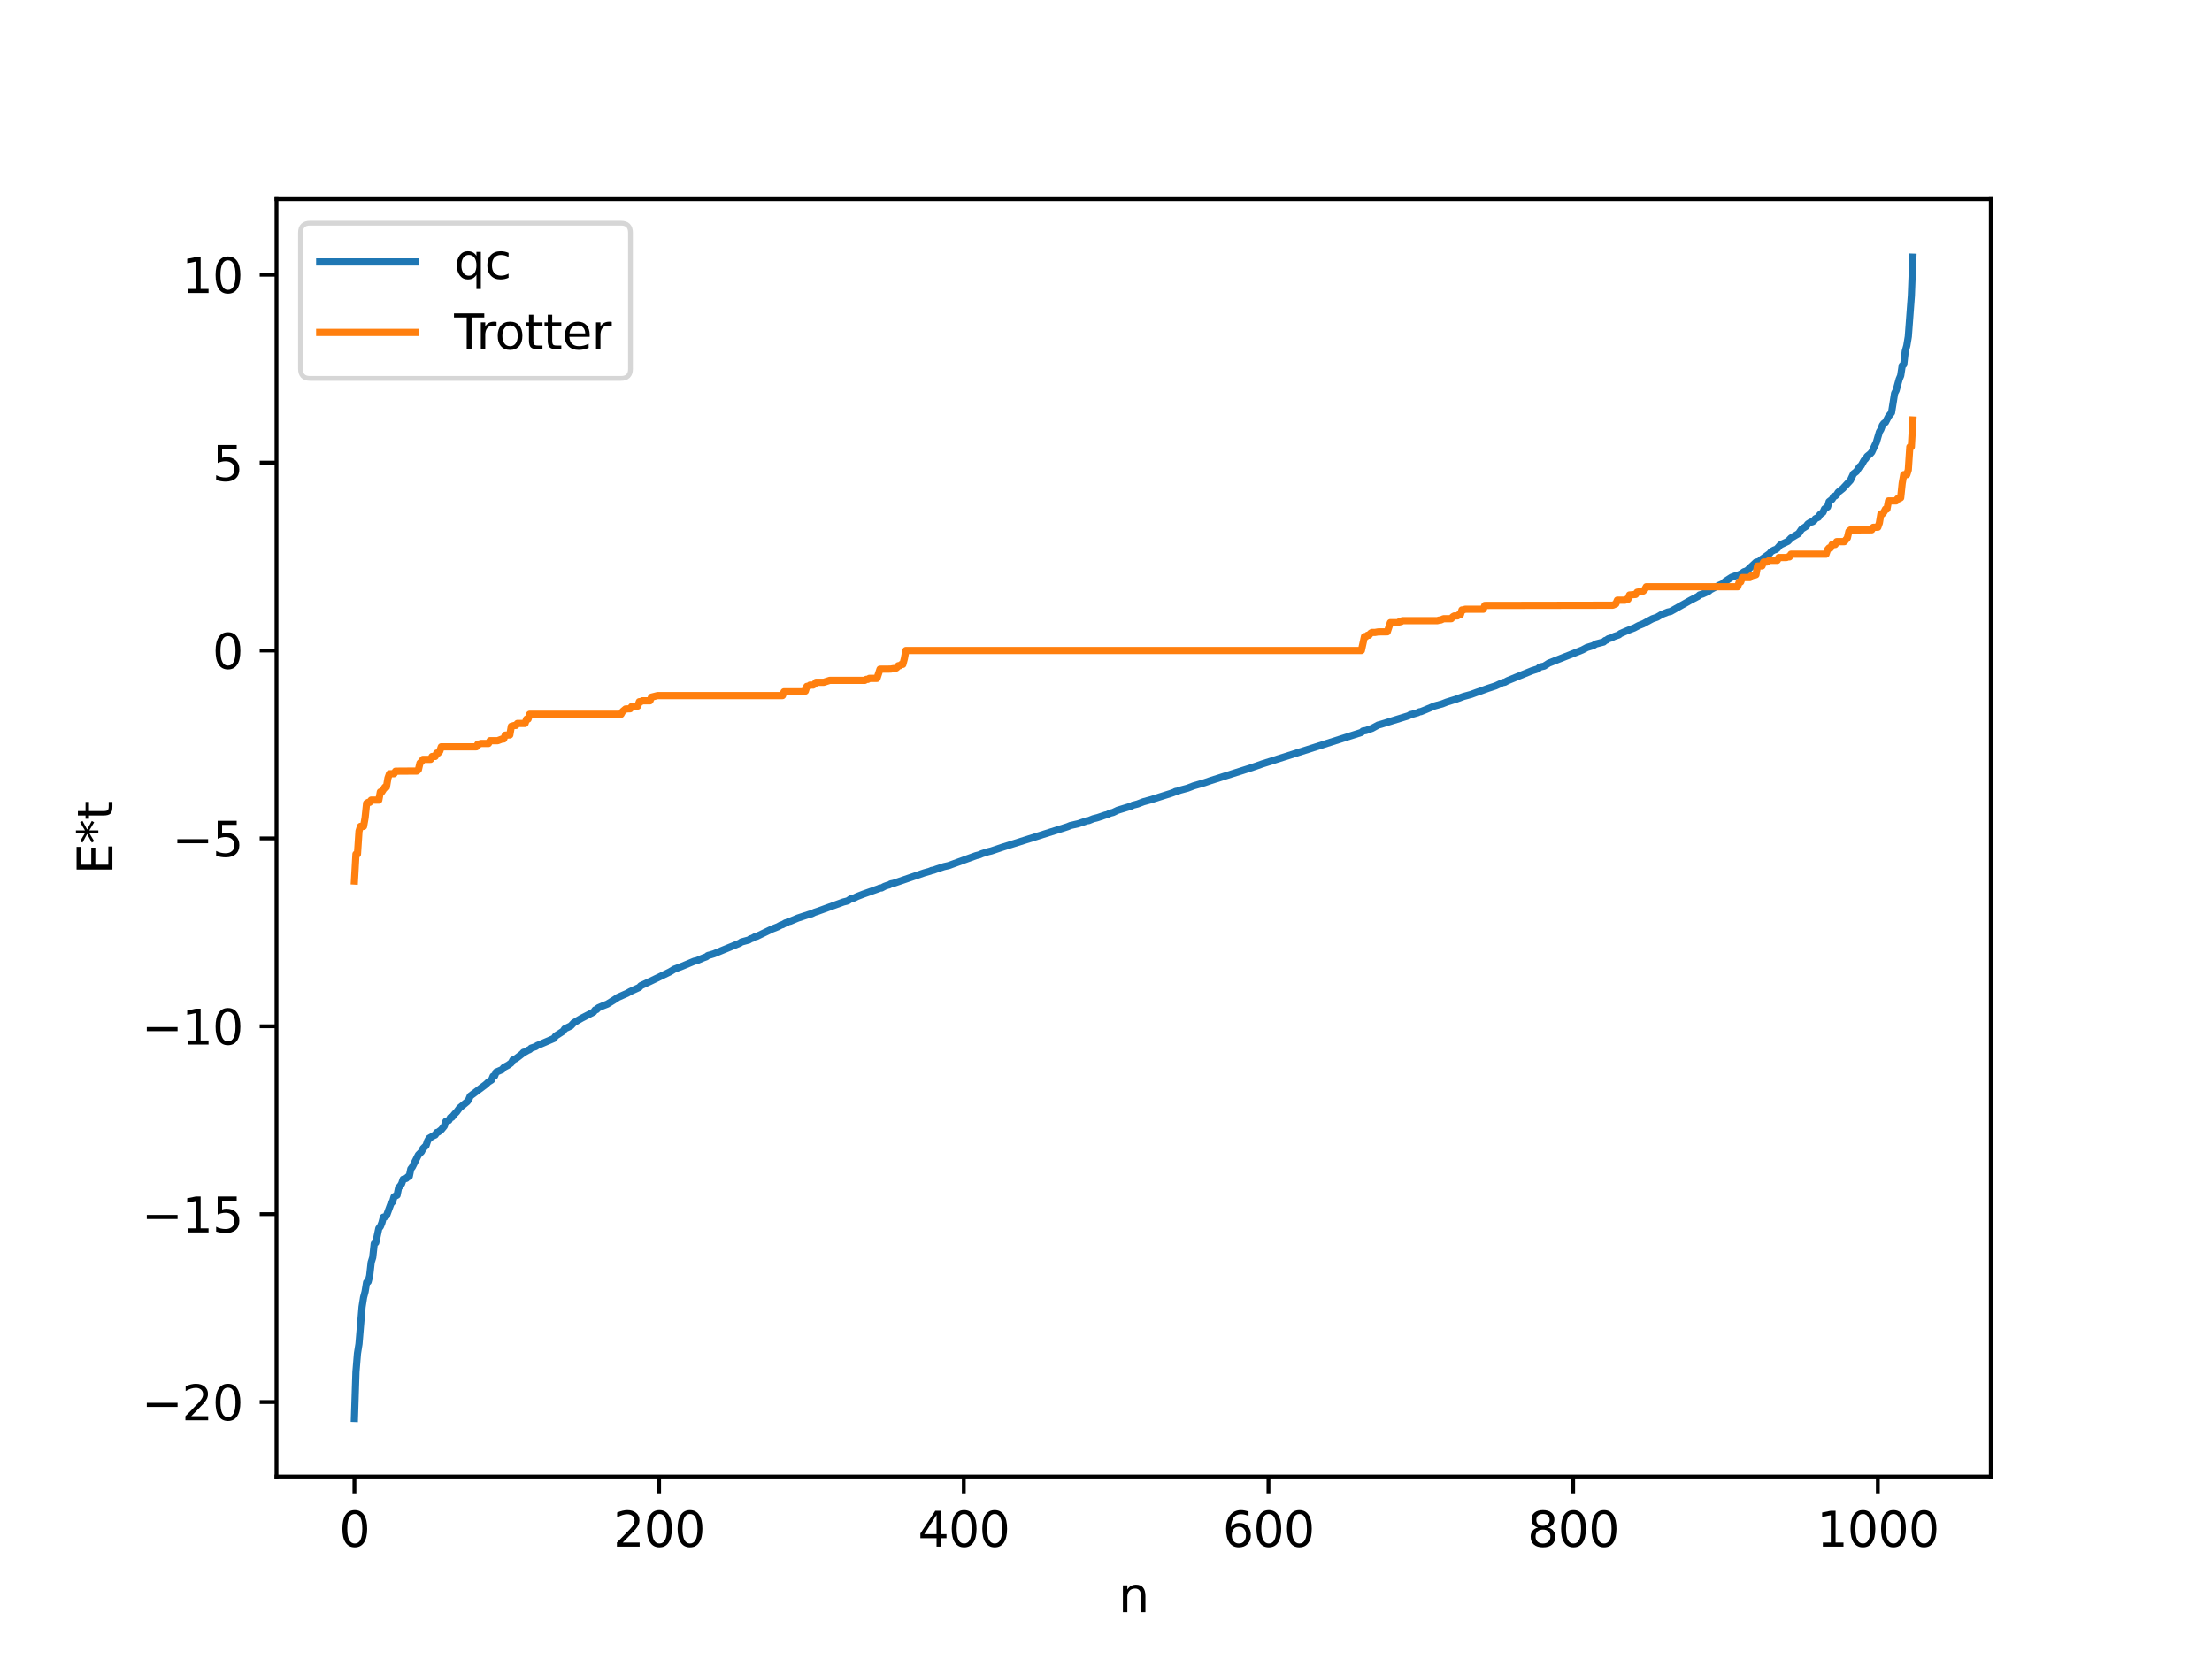 <?xml version="1.0" encoding="utf-8" standalone="no"?>
<!DOCTYPE svg PUBLIC "-//W3C//DTD SVG 1.1//EN"
  "http://www.w3.org/Graphics/SVG/1.1/DTD/svg11.dtd">
<svg xmlns:xlink="http://www.w3.org/1999/xlink" width="460.8pt" height="345.6pt" viewBox="0 0 460.8 345.6" xmlns="http://www.w3.org/2000/svg" version="1.1">
 <defs>
  <style type="text/css">*{stroke-linejoin: round; stroke-linecap: butt}</style>
 </defs>
 <g id="figure_1">
  <g id="patch_1">
   <path d="M 0 345.6 
L 460.8 345.6 
L 460.8 0 
L 0 0 
z
" style="fill: #ffffff"/>
  </g>
  <g id="axes_1">
   <g id="patch_2">
    <path d="M 57.6 307.584 
L 414.72 307.584 
L 414.72 41.472 
L 57.6 41.472 
z
" style="fill: #ffffff"/>
   </g>
   <g id="matplotlib.axis_1">
    <g id="xtick_1">
     <g id="line2d_1">
      <defs>
       <path id="m9c0c507aa5" d="M 0 0 
L 0 3.5 
" style="stroke: #000000; stroke-width: 0.8"/>
      </defs>
      <g>
       <use xlink:href="#m9c0c507aa5" x="73.833" y="307.584" style="stroke: #000000; stroke-width: 0.8"/>
      </g>
     </g>
     <g id="text_1">
      <!-- 0 -->
      <g transform="translate(70.651 322.182) scale(0.1 -0.1)">
       <defs>
        <path id="DejaVuSans-30" d="M 2034 4250 
Q 1547 4250 1301 3770 
Q 1056 3291 1056 2328 
Q 1056 1369 1301 889 
Q 1547 409 2034 409 
Q 2525 409 2770 889 
Q 3016 1369 3016 2328 
Q 3016 3291 2770 3770 
Q 2525 4250 2034 4250 
z
M 2034 4750 
Q 2819 4750 3233 4129 
Q 3647 3509 3647 2328 
Q 3647 1150 3233 529 
Q 2819 -91 2034 -91 
Q 1250 -91 836 529 
Q 422 1150 422 2328 
Q 422 3509 836 4129 
Q 1250 4750 2034 4750 
z
" transform="scale(0.016)"/>
       </defs>
       <use xlink:href="#DejaVuSans-30"/>
      </g>
     </g>
    </g>
    <g id="xtick_2">
     <g id="line2d_2">
      <g>
       <use xlink:href="#m9c0c507aa5" x="137.304" y="307.584" style="stroke: #000000; stroke-width: 0.8"/>
      </g>
     </g>
     <g id="text_2">
      <!-- 200 -->
      <g transform="translate(127.76 322.182) scale(0.1 -0.1)">
       <defs>
        <path id="DejaVuSans-32" d="M 1228 531 
L 3431 531 
L 3431 0 
L 469 0 
L 469 531 
Q 828 903 1448 1529 
Q 2069 2156 2228 2338 
Q 2531 2678 2651 2914 
Q 2772 3150 2772 3378 
Q 2772 3750 2511 3984 
Q 2250 4219 1831 4219 
Q 1534 4219 1204 4116 
Q 875 4013 500 3803 
L 500 4441 
Q 881 4594 1212 4672 
Q 1544 4750 1819 4750 
Q 2544 4750 2975 4387 
Q 3406 4025 3406 3419 
Q 3406 3131 3298 2873 
Q 3191 2616 2906 2266 
Q 2828 2175 2409 1742 
Q 1991 1309 1228 531 
z
" transform="scale(0.016)"/>
       </defs>
       <use xlink:href="#DejaVuSans-32"/>
       <use xlink:href="#DejaVuSans-30" x="63.623"/>
       <use xlink:href="#DejaVuSans-30" x="127.246"/>
      </g>
     </g>
    </g>
    <g id="xtick_3">
     <g id="line2d_3">
      <g>
       <use xlink:href="#m9c0c507aa5" x="200.775" y="307.584" style="stroke: #000000; stroke-width: 0.8"/>
      </g>
     </g>
     <g id="text_3">
      <!-- 400 -->
      <g transform="translate(191.231 322.182) scale(0.1 -0.1)">
       <defs>
        <path id="DejaVuSans-34" d="M 2419 4116 
L 825 1625 
L 2419 1625 
L 2419 4116 
z
M 2253 4666 
L 3047 4666 
L 3047 1625 
L 3713 1625 
L 3713 1100 
L 3047 1100 
L 3047 0 
L 2419 0 
L 2419 1100 
L 313 1100 
L 313 1709 
L 2253 4666 
z
" transform="scale(0.016)"/>
       </defs>
       <use xlink:href="#DejaVuSans-34"/>
       <use xlink:href="#DejaVuSans-30" x="63.623"/>
       <use xlink:href="#DejaVuSans-30" x="127.246"/>
      </g>
     </g>
    </g>
    <g id="xtick_4">
     <g id="line2d_4">
      <g>
       <use xlink:href="#m9c0c507aa5" x="264.246" y="307.584" style="stroke: #000000; stroke-width: 0.8"/>
      </g>
     </g>
     <g id="text_4">
      <!-- 600 -->
      <g transform="translate(254.702 322.182) scale(0.1 -0.1)">
       <defs>
        <path id="DejaVuSans-36" d="M 2113 2584 
Q 1688 2584 1439 2293 
Q 1191 2003 1191 1497 
Q 1191 994 1439 701 
Q 1688 409 2113 409 
Q 2538 409 2786 701 
Q 3034 994 3034 1497 
Q 3034 2003 2786 2293 
Q 2538 2584 2113 2584 
z
M 3366 4563 
L 3366 3988 
Q 3128 4100 2886 4159 
Q 2644 4219 2406 4219 
Q 1781 4219 1451 3797 
Q 1122 3375 1075 2522 
Q 1259 2794 1537 2939 
Q 1816 3084 2150 3084 
Q 2853 3084 3261 2657 
Q 3669 2231 3669 1497 
Q 3669 778 3244 343 
Q 2819 -91 2113 -91 
Q 1303 -91 875 529 
Q 447 1150 447 2328 
Q 447 3434 972 4092 
Q 1497 4750 2381 4750 
Q 2619 4750 2861 4703 
Q 3103 4656 3366 4563 
z
" transform="scale(0.016)"/>
       </defs>
       <use xlink:href="#DejaVuSans-36"/>
       <use xlink:href="#DejaVuSans-30" x="63.623"/>
       <use xlink:href="#DejaVuSans-30" x="127.246"/>
      </g>
     </g>
    </g>
    <g id="xtick_5">
     <g id="line2d_5">
      <g>
       <use xlink:href="#m9c0c507aa5" x="327.717" y="307.584" style="stroke: #000000; stroke-width: 0.8"/>
      </g>
     </g>
     <g id="text_5">
      <!-- 800 -->
      <g transform="translate(318.173 322.182) scale(0.1 -0.1)">
       <defs>
        <path id="DejaVuSans-38" d="M 2034 2216 
Q 1584 2216 1326 1975 
Q 1069 1734 1069 1313 
Q 1069 891 1326 650 
Q 1584 409 2034 409 
Q 2484 409 2743 651 
Q 3003 894 3003 1313 
Q 3003 1734 2745 1975 
Q 2488 2216 2034 2216 
z
M 1403 2484 
Q 997 2584 770 2862 
Q 544 3141 544 3541 
Q 544 4100 942 4425 
Q 1341 4750 2034 4750 
Q 2731 4750 3128 4425 
Q 3525 4100 3525 3541 
Q 3525 3141 3298 2862 
Q 3072 2584 2669 2484 
Q 3125 2378 3379 2068 
Q 3634 1759 3634 1313 
Q 3634 634 3220 271 
Q 2806 -91 2034 -91 
Q 1263 -91 848 271 
Q 434 634 434 1313 
Q 434 1759 690 2068 
Q 947 2378 1403 2484 
z
M 1172 3481 
Q 1172 3119 1398 2916 
Q 1625 2713 2034 2713 
Q 2441 2713 2670 2916 
Q 2900 3119 2900 3481 
Q 2900 3844 2670 4047 
Q 2441 4250 2034 4250 
Q 1625 4250 1398 4047 
Q 1172 3844 1172 3481 
z
" transform="scale(0.016)"/>
       </defs>
       <use xlink:href="#DejaVuSans-38"/>
       <use xlink:href="#DejaVuSans-30" x="63.623"/>
       <use xlink:href="#DejaVuSans-30" x="127.246"/>
      </g>
     </g>
    </g>
    <g id="xtick_6">
     <g id="line2d_6">
      <g>
       <use xlink:href="#m9c0c507aa5" x="391.188" y="307.584" style="stroke: #000000; stroke-width: 0.8"/>
      </g>
     </g>
     <g id="text_6">
      <!-- 1000 -->
      <g transform="translate(378.463 322.182) scale(0.1 -0.1)">
       <defs>
        <path id="DejaVuSans-31" d="M 794 531 
L 1825 531 
L 1825 4091 
L 703 3866 
L 703 4441 
L 1819 4666 
L 2450 4666 
L 2450 531 
L 3481 531 
L 3481 0 
L 794 0 
L 794 531 
z
" transform="scale(0.016)"/>
       </defs>
       <use xlink:href="#DejaVuSans-31"/>
       <use xlink:href="#DejaVuSans-30" x="63.623"/>
       <use xlink:href="#DejaVuSans-30" x="127.246"/>
       <use xlink:href="#DejaVuSans-30" x="190.869"/>
      </g>
     </g>
    </g>
    <g id="text_7">
     <!-- n -->
     <g transform="translate(232.991 335.861) scale(0.1 -0.1)">
      <defs>
       <path id="DejaVuSans-6e" d="M 3513 2113 
L 3513 0 
L 2938 0 
L 2938 2094 
Q 2938 2591 2744 2837 
Q 2550 3084 2163 3084 
Q 1697 3084 1428 2787 
Q 1159 2491 1159 1978 
L 1159 0 
L 581 0 
L 581 3500 
L 1159 3500 
L 1159 2956 
Q 1366 3272 1645 3428 
Q 1925 3584 2291 3584 
Q 2894 3584 3203 3211 
Q 3513 2838 3513 2113 
z
" transform="scale(0.016)"/>
      </defs>
      <use xlink:href="#DejaVuSans-6e"/>
     </g>
    </g>
   </g>
   <g id="matplotlib.axis_2">
    <g id="ytick_1">
     <g id="line2d_7">
      <defs>
       <path id="m28632db295" d="M 0 0 
L -3.5 0 
" style="stroke: #000000; stroke-width: 0.8"/>
      </defs>
      <g>
       <use xlink:href="#m28632db295" x="57.6" y="292.073" style="stroke: #000000; stroke-width: 0.8"/>
      </g>
     </g>
     <g id="text_8">
      <!-- −20 -->
      <g transform="translate(29.495 295.872) scale(0.1 -0.1)">
       <defs>
        <path id="DejaVuSans-2212" d="M 678 2272 
L 4684 2272 
L 4684 1741 
L 678 1741 
L 678 2272 
z
" transform="scale(0.016)"/>
       </defs>
       <use xlink:href="#DejaVuSans-2212"/>
       <use xlink:href="#DejaVuSans-32" x="83.789"/>
       <use xlink:href="#DejaVuSans-30" x="147.412"/>
      </g>
     </g>
    </g>
    <g id="ytick_2">
     <g id="line2d_8">
      <g>
       <use xlink:href="#m28632db295" x="57.6" y="252.933" style="stroke: #000000; stroke-width: 0.8"/>
      </g>
     </g>
     <g id="text_9">
      <!-- −15 -->
      <g transform="translate(29.495 256.732) scale(0.1 -0.1)">
       <defs>
        <path id="DejaVuSans-35" d="M 691 4666 
L 3169 4666 
L 3169 4134 
L 1269 4134 
L 1269 2991 
Q 1406 3038 1543 3061 
Q 1681 3084 1819 3084 
Q 2600 3084 3056 2656 
Q 3513 2228 3513 1497 
Q 3513 744 3044 326 
Q 2575 -91 1722 -91 
Q 1428 -91 1123 -41 
Q 819 9 494 109 
L 494 744 
Q 775 591 1075 516 
Q 1375 441 1709 441 
Q 2250 441 2565 725 
Q 2881 1009 2881 1497 
Q 2881 1984 2565 2268 
Q 2250 2553 1709 2553 
Q 1456 2553 1204 2497 
Q 953 2441 691 2322 
L 691 4666 
z
" transform="scale(0.016)"/>
       </defs>
       <use xlink:href="#DejaVuSans-2212"/>
       <use xlink:href="#DejaVuSans-31" x="83.789"/>
       <use xlink:href="#DejaVuSans-35" x="147.412"/>
      </g>
     </g>
    </g>
    <g id="ytick_3">
     <g id="line2d_9">
      <g>
       <use xlink:href="#m28632db295" x="57.6" y="213.793" style="stroke: #000000; stroke-width: 0.8"/>
      </g>
     </g>
     <g id="text_10">
      <!-- −10 -->
      <g transform="translate(29.495 217.592) scale(0.1 -0.1)">
       <use xlink:href="#DejaVuSans-2212"/>
       <use xlink:href="#DejaVuSans-31" x="83.789"/>
       <use xlink:href="#DejaVuSans-30" x="147.412"/>
      </g>
     </g>
    </g>
    <g id="ytick_4">
     <g id="line2d_10">
      <g>
       <use xlink:href="#m28632db295" x="57.6" y="174.653" style="stroke: #000000; stroke-width: 0.8"/>
      </g>
     </g>
     <g id="text_11">
      <!-- −5 -->
      <g transform="translate(35.858 178.452) scale(0.1 -0.1)">
       <use xlink:href="#DejaVuSans-2212"/>
       <use xlink:href="#DejaVuSans-35" x="83.789"/>
      </g>
     </g>
    </g>
    <g id="ytick_5">
     <g id="line2d_11">
      <g>
       <use xlink:href="#m28632db295" x="57.6" y="135.512" style="stroke: #000000; stroke-width: 0.8"/>
      </g>
     </g>
     <g id="text_12">
      <!-- 0 -->
      <g transform="translate(44.237 139.312) scale(0.1 -0.1)">
       <use xlink:href="#DejaVuSans-30"/>
      </g>
     </g>
    </g>
    <g id="ytick_6">
     <g id="line2d_12">
      <g>
       <use xlink:href="#m28632db295" x="57.6" y="96.372" style="stroke: #000000; stroke-width: 0.8"/>
      </g>
     </g>
     <g id="text_13">
      <!-- 5 -->
      <g transform="translate(44.237 100.171) scale(0.1 -0.1)">
       <use xlink:href="#DejaVuSans-35"/>
      </g>
     </g>
    </g>
    <g id="ytick_7">
     <g id="line2d_13">
      <g>
       <use xlink:href="#m28632db295" x="57.6" y="57.232" style="stroke: #000000; stroke-width: 0.8"/>
      </g>
     </g>
     <g id="text_14">
      <!-- 10 -->
      <g transform="translate(37.875 61.031) scale(0.1 -0.1)">
       <use xlink:href="#DejaVuSans-31"/>
       <use xlink:href="#DejaVuSans-30" x="63.623"/>
      </g>
     </g>
    </g>
    <g id="text_15">
     <!-- E*t -->
     <g transform="translate(23.416 182.148) rotate(-90) scale(0.1 -0.1)">
      <defs>
       <path id="DejaVuSans-45" d="M 628 4666 
L 3578 4666 
L 3578 4134 
L 1259 4134 
L 1259 2753 
L 3481 2753 
L 3481 2222 
L 1259 2222 
L 1259 531 
L 3634 531 
L 3634 0 
L 628 0 
L 628 4666 
z
" transform="scale(0.016)"/>
       <path id="DejaVuSans-2a" d="M 3009 3897 
L 1888 3291 
L 3009 2681 
L 2828 2375 
L 1778 3009 
L 1778 1831 
L 1422 1831 
L 1422 3009 
L 372 2375 
L 191 2681 
L 1313 3291 
L 191 3897 
L 372 4206 
L 1422 3572 
L 1422 4750 
L 1778 4750 
L 1778 3572 
L 2828 4206 
L 3009 3897 
z
" transform="scale(0.016)"/>
       <path id="DejaVuSans-74" d="M 1172 4494 
L 1172 3500 
L 2356 3500 
L 2356 3053 
L 1172 3053 
L 1172 1153 
Q 1172 725 1289 603 
Q 1406 481 1766 481 
L 2356 481 
L 2356 0 
L 1766 0 
Q 1100 0 847 248 
Q 594 497 594 1153 
L 594 3053 
L 172 3053 
L 172 3500 
L 594 3500 
L 594 4494 
L 1172 4494 
z
" transform="scale(0.016)"/>
      </defs>
      <use xlink:href="#DejaVuSans-45"/>
      <use xlink:href="#DejaVuSans-2a" x="63.184"/>
      <use xlink:href="#DejaVuSans-74" x="113.184"/>
     </g>
    </g>
   </g>
   <g id="line2d_14">
    <path d="M 73.833 295.488 
L 74.15 285.811 
L 74.467 281.952 
L 74.785 279.936 
L 75.42 272.275 
L 75.737 270.261 
L 76.054 269.073 
L 76.372 267.132 
L 76.689 267.012 
L 77.006 265.764 
L 77.324 262.969 
L 77.641 261.954 
L 77.958 259.083 
L 78.276 258.873 
L 78.91 255.89 
L 79.228 255.518 
L 79.545 254.743 
L 79.862 253.559 
L 80.18 253.516 
L 80.497 253.286 
L 81.132 251.566 
L 81.449 250.717 
L 81.767 250.389 
L 82.084 249.309 
L 82.719 248.975 
L 83.036 247.404 
L 83.353 247.095 
L 83.671 246.586 
L 83.988 245.662 
L 84.623 245.48 
L 84.94 245.144 
L 85.258 245.057 
L 85.575 243.517 
L 85.892 243.104 
L 87.162 240.571 
L 87.796 239.934 
L 88.114 239.264 
L 88.748 238.631 
L 89.066 237.688 
L 89.383 237.126 
L 90.335 236.567 
L 90.653 236.435 
L 90.97 235.92 
L 91.287 235.84 
L 91.922 235.346 
L 92.557 234.58 
L 92.874 233.603 
L 93.509 233.395 
L 93.826 232.812 
L 94.143 232.748 
L 94.778 231.975 
L 95.096 231.672 
L 95.73 230.811 
L 97.317 229.51 
L 97.634 229.098 
L 97.952 228.341 
L 101.125 225.971 
L 101.76 225.385 
L 102.395 224.984 
L 102.712 224.207 
L 103.029 224.17 
L 103.347 223.355 
L 104.616 222.809 
L 104.934 222.39 
L 105.886 221.876 
L 106.52 221.412 
L 106.838 220.825 
L 107.472 220.53 
L 108.107 220.052 
L 108.742 219.554 
L 109.059 219.208 
L 109.377 219.138 
L 110.011 218.771 
L 110.329 218.653 
L 110.646 218.34 
L 111.598 218.022 
L 111.915 217.795 
L 112.55 217.543 
L 115.406 216.316 
L 115.724 215.827 
L 117.31 214.811 
L 117.628 214.33 
L 118.897 213.724 
L 119.532 213.053 
L 121.119 212.131 
L 123.658 210.821 
L 123.975 210.374 
L 124.292 210.306 
L 124.61 209.956 
L 125.562 209.543 
L 126.514 209.171 
L 127.783 208.394 
L 128.735 207.768 
L 129.687 207.341 
L 130.639 206.921 
L 131.274 206.559 
L 133.178 205.691 
L 133.496 205.329 
L 134.448 204.893 
L 135.4 204.456 
L 139.525 202.468 
L 140.477 201.893 
L 142.064 201.298 
L 144.603 200.239 
L 145.238 200.088 
L 146.507 199.544 
L 147.142 199.315 
L 147.459 199.046 
L 148.094 198.877 
L 148.729 198.682 
L 150.633 197.896 
L 154.124 196.469 
L 154.441 196.236 
L 156.028 195.805 
L 156.345 195.56 
L 156.662 195.49 
L 157.297 195.129 
L 157.615 195.082 
L 160.788 193.551 
L 162.058 193.054 
L 162.692 192.701 
L 163.01 192.619 
L 163.644 192.254 
L 163.962 192.169 
L 164.279 191.956 
L 164.596 191.923 
L 166.183 191.258 
L 168.722 190.425 
L 169.039 190.375 
L 169.674 190.061 
L 170.309 189.851 
L 175.704 187.899 
L 176.339 187.745 
L 176.656 187.635 
L 177.291 187.2 
L 177.925 187.072 
L 178.56 186.76 
L 179.829 186.268 
L 183.003 185.143 
L 183.32 184.999 
L 183.638 184.984 
L 184.272 184.642 
L 184.907 184.41 
L 185.224 184.345 
L 185.542 184.134 
L 186.177 184.003 
L 192.524 181.836 
L 193.793 181.472 
L 194.11 181.316 
L 194.428 181.29 
L 195.062 181.057 
L 196.649 180.535 
L 197.601 180.323 
L 203.314 178.252 
L 203.948 178.093 
L 204.583 177.826 
L 205.853 177.426 
L 206.487 177.28 
L 208.709 176.531 
L 222.355 172.235 
L 222.99 171.969 
L 224.577 171.608 
L 226.481 170.972 
L 226.798 170.945 
L 227.75 170.558 
L 228.702 170.313 
L 230.289 169.778 
L 230.606 169.725 
L 231.241 169.411 
L 231.876 169.248 
L 232.828 168.793 
L 235.684 167.921 
L 236.001 167.739 
L 236.953 167.496 
L 238.223 167.016 
L 239.81 166.581 
L 243.935 165.279 
L 244.57 165.051 
L 244.887 164.87 
L 245.205 164.832 
L 245.839 164.615 
L 247.426 164.182 
L 248.696 163.697 
L 250.917 163.055 
L 252.186 162.619 
L 259.803 160.21 
L 261.39 159.689 
L 262.977 159.132 
L 283.605 152.582 
L 283.922 152.29 
L 284.557 152.179 
L 285.826 151.732 
L 287.096 151.041 
L 287.73 150.872 
L 293.443 149.102 
L 293.76 148.899 
L 294.395 148.74 
L 295.347 148.466 
L 295.664 148.288 
L 295.981 148.254 
L 296.934 147.87 
L 298.838 147.068 
L 300.424 146.636 
L 301.377 146.259 
L 303.281 145.672 
L 304.867 145.092 
L 306.454 144.66 
L 307.724 144.193 
L 308.358 143.981 
L 309.945 143.408 
L 311.532 142.89 
L 313.119 142.162 
L 313.436 142.139 
L 314.071 141.797 
L 315.975 141.013 
L 319.148 139.726 
L 320.418 139.321 
L 320.735 138.975 
L 321.687 138.757 
L 322.639 138.145 
L 329.621 135.401 
L 330.573 134.892 
L 331.843 134.508 
L 332.477 134.149 
L 334.064 133.742 
L 334.381 133.436 
L 334.699 133.34 
L 335.016 133.082 
L 335.651 132.896 
L 336.286 132.585 
L 337.238 132.264 
L 337.555 131.994 
L 338.507 131.578 
L 339.142 131.309 
L 340.411 130.825 
L 341.363 130.321 
L 342.315 129.941 
L 344.22 128.906 
L 345.172 128.585 
L 346.124 128.021 
L 347.393 127.514 
L 348.028 127.376 
L 352.153 125.051 
L 352.788 124.723 
L 353.423 124.392 
L 353.74 124.228 
L 354.058 123.932 
L 354.692 123.736 
L 355.962 123.163 
L 356.279 122.861 
L 357.231 122.361 
L 358.183 121.898 
L 358.818 121.619 
L 359.453 121.072 
L 360.722 120.253 
L 361.357 120.014 
L 362.309 119.719 
L 362.943 119.408 
L 363.261 119.123 
L 363.896 118.905 
L 365.8 117.131 
L 366.434 116.964 
L 367.069 116.455 
L 368.656 115.312 
L 368.973 114.907 
L 369.608 114.565 
L 369.925 114.478 
L 370.243 114.236 
L 370.877 113.511 
L 372.464 112.764 
L 373.099 112.092 
L 374.686 111.15 
L 375.32 110.225 
L 376.272 109.634 
L 376.59 109.173 
L 377.224 108.762 
L 377.542 108.704 
L 377.859 108.499 
L 378.177 108.055 
L 378.811 107.75 
L 379.129 107.194 
L 379.763 106.732 
L 380.081 106.017 
L 380.715 105.609 
L 381.033 104.506 
L 381.667 104.019 
L 381.985 103.435 
L 382.302 103.334 
L 382.62 103.051 
L 382.937 102.534 
L 383.889 101.772 
L 385.476 100.059 
L 386.11 98.7 
L 386.745 98.209 
L 387.38 97.222 
L 387.697 97.023 
L 388.332 95.887 
L 388.649 95.57 
L 388.967 95.066 
L 389.601 94.548 
L 389.919 94.194 
L 390.553 92.815 
L 390.871 92.17 
L 391.505 89.996 
L 391.823 89.452 
L 392.14 88.593 
L 392.458 88.161 
L 392.775 87.984 
L 393.41 86.755 
L 394.044 85.953 
L 394.679 81.946 
L 394.996 81.336 
L 395.631 79.002 
L 395.948 78.249 
L 396.266 76.163 
L 396.583 75.916 
L 396.9 73.161 
L 397.218 72.013 
L 397.535 70.107 
L 398.17 61.612 
L 398.487 53.568 
L 398.487 53.568 
" clip-path="url(#pa52c6a15da)" style="fill: none; stroke: #1f77b4; stroke-width: 1.5; stroke-linecap: square"/>
   </g>
   <g id="line2d_15">
    <path d="M 73.833 183.537 
L 74.15 177.933 
L 74.467 177.933 
L 74.785 173.142 
L 75.102 172.147 
L 75.737 172.147 
L 76.054 170.355 
L 76.372 167.33 
L 76.689 167.144 
L 77.006 167.144 
L 77.324 166.676 
L 78.91 166.676 
L 79.228 164.969 
L 79.545 164.969 
L 80.18 163.969 
L 80.497 163.969 
L 80.815 162.082 
L 81.132 161.193 
L 82.084 161.178 
L 82.401 160.652 
L 86.844 160.622 
L 87.162 160.334 
L 87.479 158.966 
L 87.796 158.664 
L 88.114 158.191 
L 89.7 158.191 
L 90.018 157.586 
L 90.653 157.586 
L 90.97 156.883 
L 91.287 156.883 
L 91.605 156.517 
L 91.922 155.575 
L 99.221 155.575 
L 99.539 155.014 
L 99.856 155.014 
L 100.173 154.881 
L 101.76 154.881 
L 102.077 154.3 
L 103.664 154.3 
L 104.616 153.942 
L 104.934 153.942 
L 105.251 153.144 
L 106.203 153.104 
L 106.52 151.304 
L 107.155 151.126 
L 107.472 151.126 
L 107.79 150.712 
L 109.377 150.712 
L 109.694 149.802 
L 110.011 149.802 
L 110.329 148.797 
L 129.37 148.797 
L 129.687 148.226 
L 130.322 147.689 
L 131.274 147.655 
L 131.591 147.187 
L 132.861 147.081 
L 133.178 146.181 
L 133.496 146.181 
L 133.813 145.993 
L 135.4 145.993 
L 135.717 145.226 
L 136.986 144.906 
L 163.01 144.906 
L 163.327 144.11 
L 167.135 144.11 
L 167.453 143.965 
L 167.77 143.965 
L 168.087 142.979 
L 168.405 142.979 
L 168.722 142.717 
L 169.357 142.717 
L 169.674 142.547 
L 169.991 142.14 
L 171.578 142.14 
L 172.848 141.732 
L 180.147 141.732 
L 180.464 141.523 
L 180.781 141.523 
L 181.099 141.318 
L 182.686 141.318 
L 183.32 139.403 
L 185.542 139.386 
L 186.177 139.275 
L 186.494 139.275 
L 186.811 139.107 
L 187.129 138.686 
L 187.446 138.686 
L 187.763 138.401 
L 188.081 138.401 
L 188.398 137.21 
L 188.715 135.512 
L 283.605 135.512 
L 284.239 132.624 
L 284.557 132.624 
L 284.874 132.339 
L 285.191 132.339 
L 285.509 131.918 
L 285.826 131.75 
L 286.461 131.75 
L 287.096 131.638 
L 289 131.621 
L 289.634 129.707 
L 291.221 129.707 
L 291.539 129.502 
L 291.856 129.502 
L 292.173 129.292 
L 299.472 129.292 
L 299.79 129.171 
L 300.107 129.171 
L 300.742 128.884 
L 302.329 128.884 
L 302.646 128.478 
L 302.963 128.308 
L 303.598 128.308 
L 303.915 128.045 
L 304.233 128.045 
L 304.55 127.06 
L 304.867 127.06 
L 305.185 126.915 
L 308.993 126.915 
L 309.31 126.119 
L 335.968 126.075 
L 336.603 125.798 
L 336.92 125.032 
L 338.507 125.032 
L 338.824 124.843 
L 339.142 124.843 
L 339.459 123.944 
L 340.729 123.837 
L 341.046 123.37 
L 342.315 123.128 
L 342.633 122.799 
L 342.95 122.228 
L 361.991 122.228 
L 362.309 121.223 
L 362.626 121.223 
L 362.943 120.313 
L 364.53 120.313 
L 364.848 119.899 
L 365.482 119.827 
L 365.8 119.721 
L 366.117 117.921 
L 367.069 117.881 
L 367.386 117.083 
L 368.021 117.083 
L 368.656 116.725 
L 370.243 116.725 
L 370.56 116.143 
L 372.147 116.143 
L 372.464 116.011 
L 372.781 116.011 
L 373.099 115.45 
L 380.398 115.45 
L 380.715 114.508 
L 381.033 114.142 
L 381.35 114.142 
L 381.667 113.439 
L 382.302 113.439 
L 382.62 112.834 
L 384.206 112.834 
L 384.841 112.058 
L 385.158 110.69 
L 385.476 110.403 
L 389.919 110.373 
L 390.236 109.847 
L 391.188 109.832 
L 391.505 108.943 
L 391.823 107.056 
L 392.14 107.056 
L 392.458 106.674 
L 392.775 106.056 
L 393.092 106.056 
L 393.41 104.349 
L 394.996 104.349 
L 395.314 103.881 
L 395.631 103.881 
L 395.948 103.695 
L 396.266 100.67 
L 396.583 98.877 
L 397.218 98.877 
L 397.535 97.882 
L 397.853 93.092 
L 398.17 93.092 
L 398.487 87.488 
L 398.487 87.488 
" clip-path="url(#pa52c6a15da)" style="fill: none; stroke: #ff7f0e; stroke-width: 1.5; stroke-linecap: square"/>
   </g>
   <g id="patch_3">
    <path d="M 57.6 307.584 
L 57.6 41.472 
" style="fill: none; stroke: #000000; stroke-width: 0.8; stroke-linejoin: miter; stroke-linecap: square"/>
   </g>
   <g id="patch_4">
    <path d="M 414.72 307.584 
L 414.72 41.472 
" style="fill: none; stroke: #000000; stroke-width: 0.8; stroke-linejoin: miter; stroke-linecap: square"/>
   </g>
   <g id="patch_5">
    <path d="M 57.6 307.584 
L 414.72 307.584 
" style="fill: none; stroke: #000000; stroke-width: 0.8; stroke-linejoin: miter; stroke-linecap: square"/>
   </g>
   <g id="patch_6">
    <path d="M 57.6 41.472 
L 414.72 41.472 
" style="fill: none; stroke: #000000; stroke-width: 0.8; stroke-linejoin: miter; stroke-linecap: square"/>
   </g>
   <g id="legend_1">
    <g id="patch_7">
     <path d="M 64.6 78.828 
L 129.342 78.828 
Q 131.342 78.828 131.342 76.828 
L 131.342 48.472 
Q 131.342 46.472 129.342 46.472 
L 64.6 46.472 
Q 62.6 46.472 62.6 48.472 
L 62.6 76.828 
Q 62.6 78.828 64.6 78.828 
z
" style="fill: #ffffff; opacity: 0.8; stroke: #cccccc; stroke-linejoin: miter"/>
    </g>
    <g id="line2d_16">
     <path d="M 66.6 54.57 
L 76.6 54.57 
L 86.6 54.57 
" style="fill: none; stroke: #1f77b4; stroke-width: 1.5; stroke-linecap: square"/>
    </g>
    <g id="text_16">
     <!-- qc -->
     <g transform="translate(94.6 58.07) scale(0.1 -0.1)">
      <defs>
       <path id="DejaVuSans-71" d="M 947 1747 
Q 947 1113 1208 752 
Q 1469 391 1925 391 
Q 2381 391 2643 752 
Q 2906 1113 2906 1747 
Q 2906 2381 2643 2742 
Q 2381 3103 1925 3103 
Q 1469 3103 1208 2742 
Q 947 2381 947 1747 
z
M 2906 525 
Q 2725 213 2448 61 
Q 2172 -91 1784 -91 
Q 1150 -91 751 415 
Q 353 922 353 1747 
Q 353 2572 751 3078 
Q 1150 3584 1784 3584 
Q 2172 3584 2448 3432 
Q 2725 3281 2906 2969 
L 2906 3500 
L 3481 3500 
L 3481 -1331 
L 2906 -1331 
L 2906 525 
z
" transform="scale(0.016)"/>
       <path id="DejaVuSans-63" d="M 3122 3366 
L 3122 2828 
Q 2878 2963 2633 3030 
Q 2388 3097 2138 3097 
Q 1578 3097 1268 2742 
Q 959 2388 959 1747 
Q 959 1106 1268 751 
Q 1578 397 2138 397 
Q 2388 397 2633 464 
Q 2878 531 3122 666 
L 3122 134 
Q 2881 22 2623 -34 
Q 2366 -91 2075 -91 
Q 1284 -91 818 406 
Q 353 903 353 1747 
Q 353 2603 823 3093 
Q 1294 3584 2113 3584 
Q 2378 3584 2631 3529 
Q 2884 3475 3122 3366 
z
" transform="scale(0.016)"/>
      </defs>
      <use xlink:href="#DejaVuSans-71"/>
      <use xlink:href="#DejaVuSans-63" x="63.477"/>
     </g>
    </g>
    <g id="line2d_17">
     <path d="M 66.6 69.249 
L 76.6 69.249 
L 86.6 69.249 
" style="fill: none; stroke: #ff7f0e; stroke-width: 1.5; stroke-linecap: square"/>
    </g>
    <g id="text_17">
     <!-- Trotter -->
     <g transform="translate(94.6 72.749) scale(0.1 -0.1)">
      <defs>
       <path id="DejaVuSans-54" d="M -19 4666 
L 3928 4666 
L 3928 4134 
L 2272 4134 
L 2272 0 
L 1638 0 
L 1638 4134 
L -19 4134 
L -19 4666 
z
" transform="scale(0.016)"/>
       <path id="DejaVuSans-72" d="M 2631 2963 
Q 2534 3019 2420 3045 
Q 2306 3072 2169 3072 
Q 1681 3072 1420 2755 
Q 1159 2438 1159 1844 
L 1159 0 
L 581 0 
L 581 3500 
L 1159 3500 
L 1159 2956 
Q 1341 3275 1631 3429 
Q 1922 3584 2338 3584 
Q 2397 3584 2469 3576 
Q 2541 3569 2628 3553 
L 2631 2963 
z
" transform="scale(0.016)"/>
       <path id="DejaVuSans-6f" d="M 1959 3097 
Q 1497 3097 1228 2736 
Q 959 2375 959 1747 
Q 959 1119 1226 758 
Q 1494 397 1959 397 
Q 2419 397 2687 759 
Q 2956 1122 2956 1747 
Q 2956 2369 2687 2733 
Q 2419 3097 1959 3097 
z
M 1959 3584 
Q 2709 3584 3137 3096 
Q 3566 2609 3566 1747 
Q 3566 888 3137 398 
Q 2709 -91 1959 -91 
Q 1206 -91 779 398 
Q 353 888 353 1747 
Q 353 2609 779 3096 
Q 1206 3584 1959 3584 
z
" transform="scale(0.016)"/>
       <path id="DejaVuSans-65" d="M 3597 1894 
L 3597 1613 
L 953 1613 
Q 991 1019 1311 708 
Q 1631 397 2203 397 
Q 2534 397 2845 478 
Q 3156 559 3463 722 
L 3463 178 
Q 3153 47 2828 -22 
Q 2503 -91 2169 -91 
Q 1331 -91 842 396 
Q 353 884 353 1716 
Q 353 2575 817 3079 
Q 1281 3584 2069 3584 
Q 2775 3584 3186 3129 
Q 3597 2675 3597 1894 
z
M 3022 2063 
Q 3016 2534 2758 2815 
Q 2500 3097 2075 3097 
Q 1594 3097 1305 2825 
Q 1016 2553 972 2059 
L 3022 2063 
z
" transform="scale(0.016)"/>
      </defs>
      <use xlink:href="#DejaVuSans-54"/>
      <use xlink:href="#DejaVuSans-72" x="46.334"/>
      <use xlink:href="#DejaVuSans-6f" x="85.197"/>
      <use xlink:href="#DejaVuSans-74" x="146.379"/>
      <use xlink:href="#DejaVuSans-74" x="185.588"/>
      <use xlink:href="#DejaVuSans-65" x="224.797"/>
      <use xlink:href="#DejaVuSans-72" x="286.32"/>
     </g>
    </g>
   </g>
  </g>
 </g>
 <defs>
  <clipPath id="pa52c6a15da">
   <rect x="57.6" y="41.472" width="357.12" height="266.112"/>
  </clipPath>
 </defs>
</svg>
